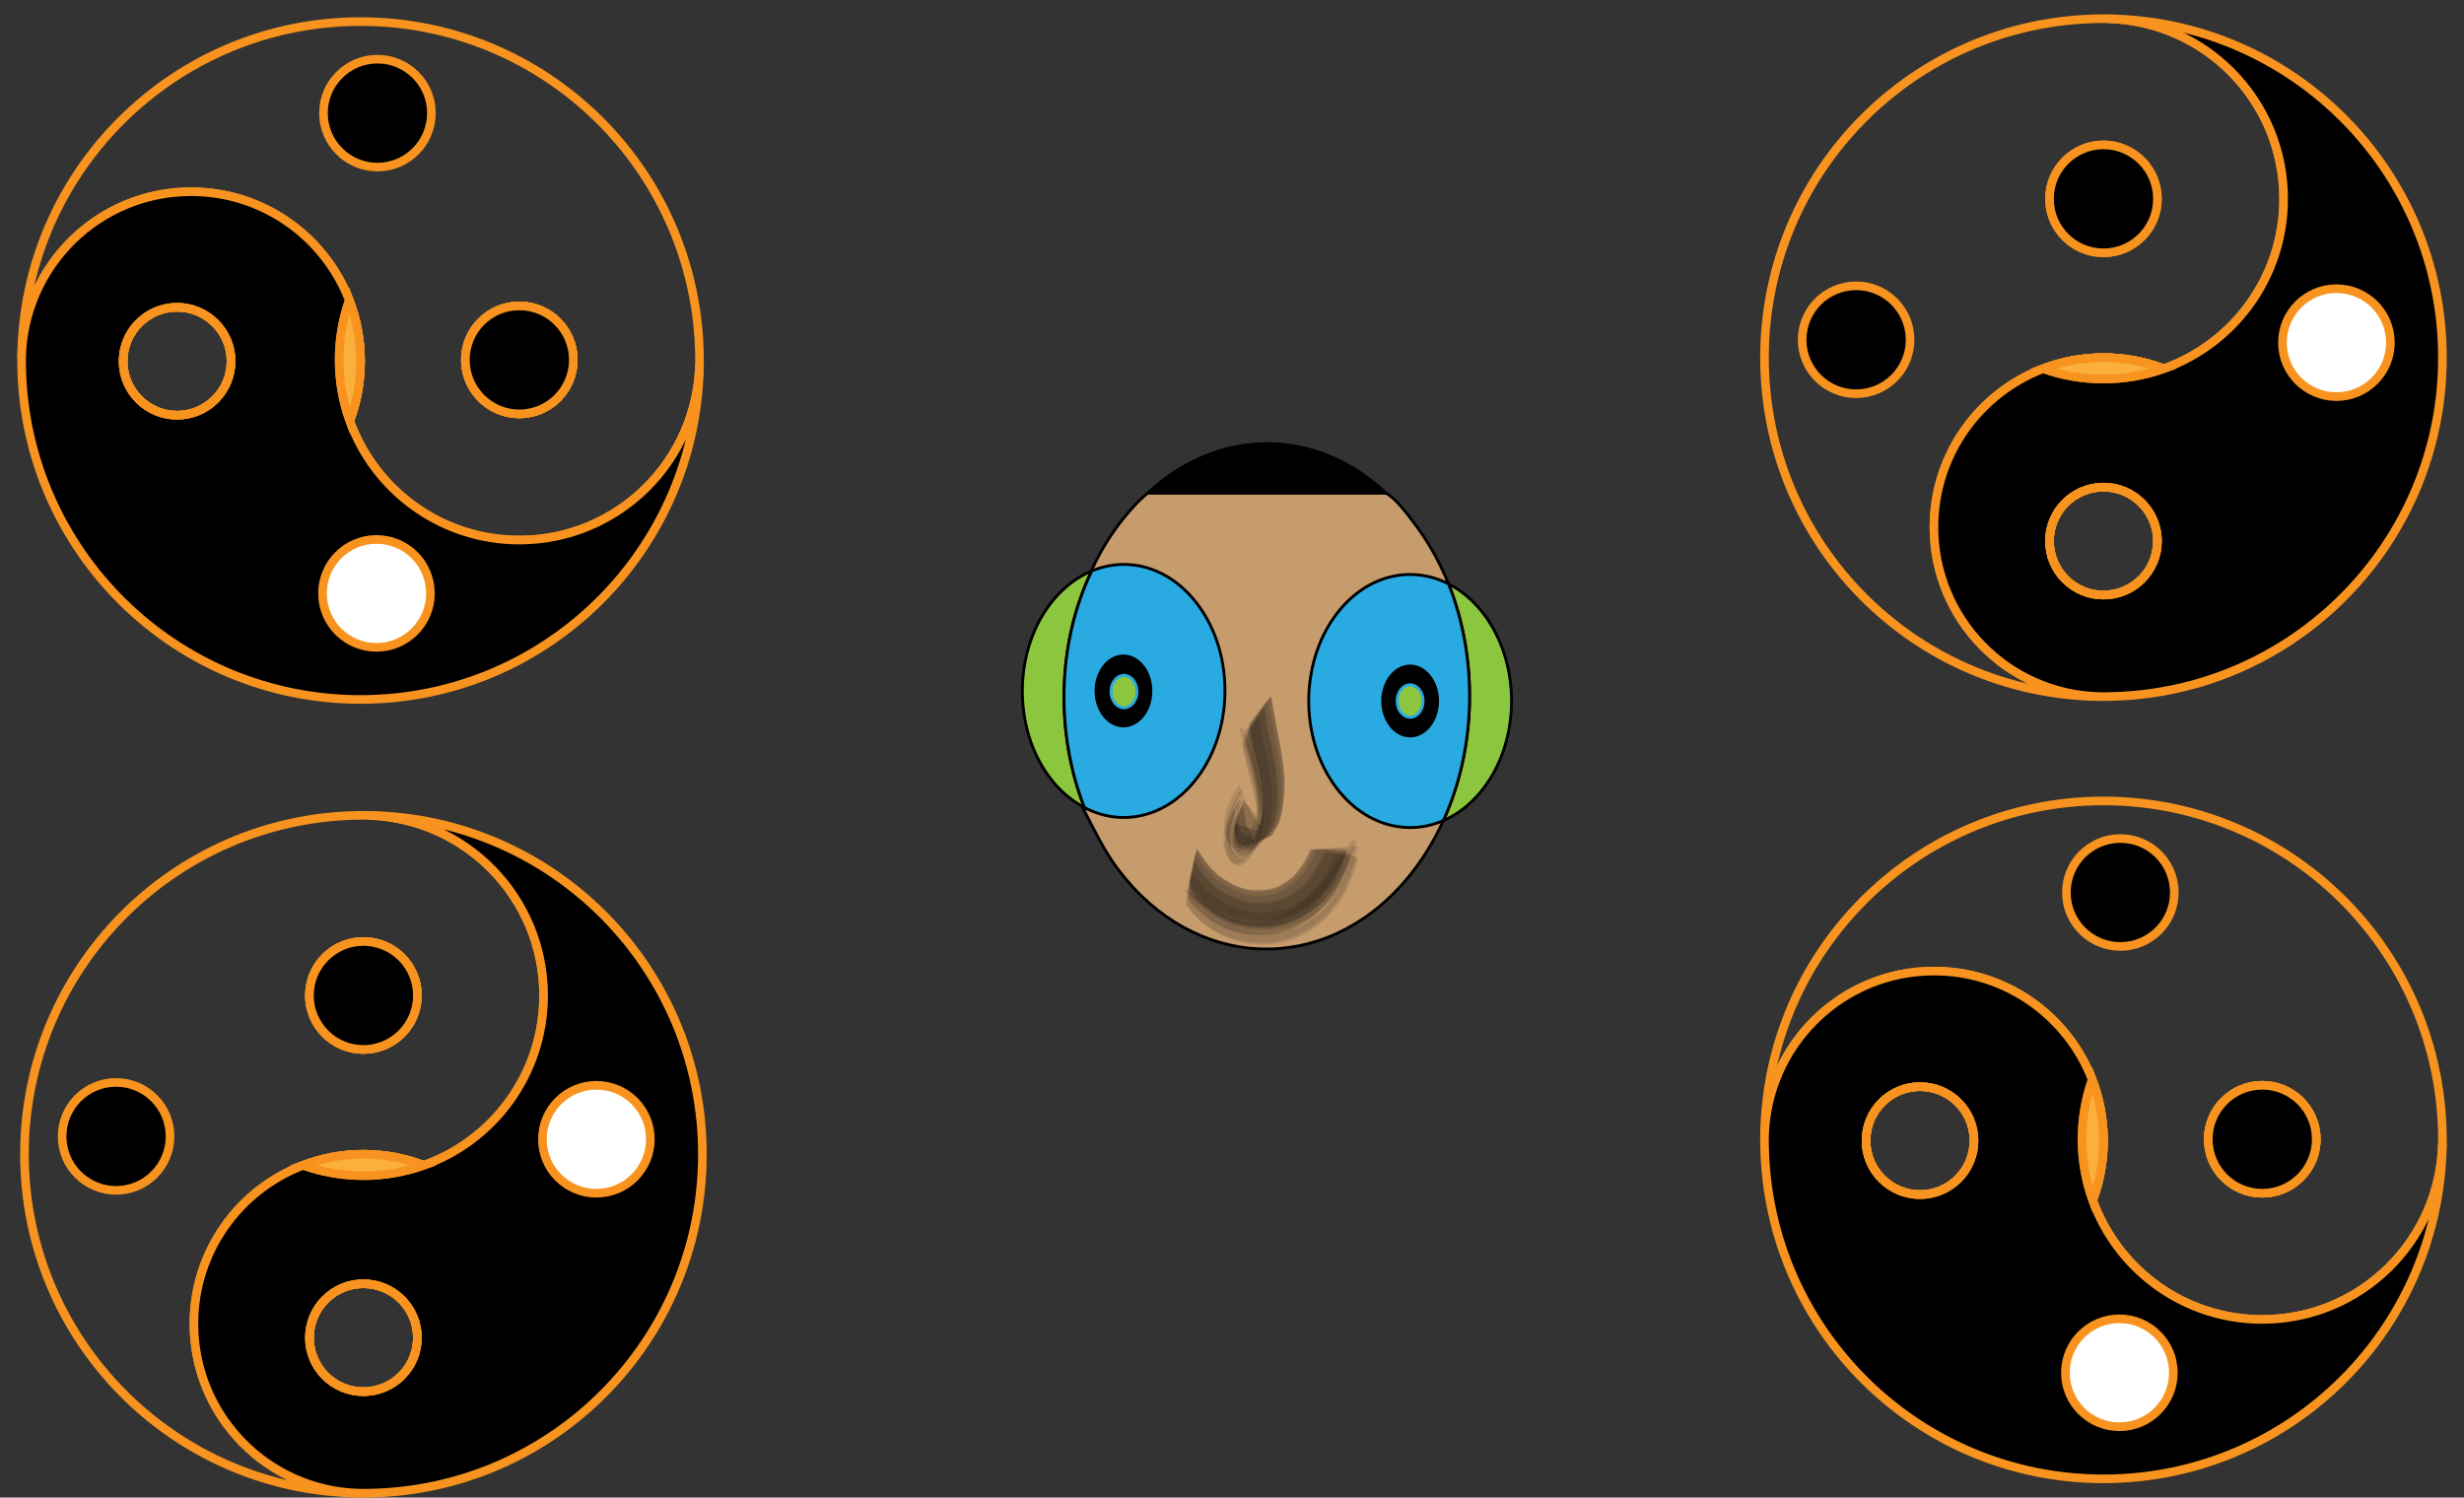 <?xml version="1.0" encoding="utf-8"?>
<!-- Generator: Adobe Illustrator 16.0.0, SVG Export Plug-In . SVG Version: 6.00 Build 0)  -->
<!DOCTYPE svg PUBLIC "-//W3C//DTD SVG 1.1//EN" "http://www.w3.org/Graphics/SVG/1.1/DTD/svg11.dtd">
<svg version="1.1" id="Layer_1" xmlns="http://www.w3.org/2000/svg" xmlns:xlink="http://www.w3.org/1999/xlink" x="0px" y="0px"
	 width="856.714px" height="520.72px" viewBox="0 0 856.714 520.72" enable-background="new 0 0 856.714 520.72"
	 xml:space="preserve">
<rect x="0" y="0" width="856.714" height="520.72" fill="#333333" stroke="none"/>
<path fill="none" stroke="#F7931E" stroke-width="3" stroke-miterlimit="10" d="M180.494,106.376
	c10.37-0.042,18.804,8.325,18.844,18.685c0.041,10.361-8.325,18.804-18.694,18.845c-10.361,0.041-18.794-8.335-18.835-18.696
	C161.768,114.85,170.134,106.417,180.494,106.376z"/>
<path fill="none" stroke="#F7931E" stroke-width="3" stroke-miterlimit="10" d="M117.929,125.384
	c-0.029-7.35,1.203-14.404,3.507-20.963c2.505,6.5,3.894,13.554,3.923,20.934c0.03,7.381-1.292,14.446-3.757,20.965
	C119.246,139.779,117.958,132.735,117.929,125.384z"/>
<path fill="none" stroke="#F7931E" stroke-width="3" stroke-miterlimit="10" d="M61.644,144.378
	c-10.359,0.042-18.793-8.335-18.834-18.695c-0.041-10.359,8.326-18.793,18.686-18.834c10.37-0.041,18.803,8.326,18.845,18.685
	C80.381,135.894,72.014,144.337,61.644,144.378z"/>
<path fill="none" stroke="#F7931E" stroke-width="3" stroke-miterlimit="10" d="M243.205,126.558
	c0.007-0.561,0.015-1.111,0.014-1.671c-0.003-0.56-0.015-1.109-0.027-1.67c-1.146-64.315-53.77-115.967-118.3-115.711
	C60.311,7.762,8.069,59.911,7.514,124.303C8.198,92.46,34.166,66.787,66.195,66.659c25.17-0.1,46.713,15.595,55.241,37.761
	c2.505,6.5,3.894,13.554,3.923,20.934c0.03,7.381-1.292,14.446-3.757,20.965c8.717,24.266,31.976,41.573,59.216,41.467
	C214.857,187.65,242.449,160.39,243.205,126.558z M161.809,125.209c-0.042-10.359,8.325-18.793,18.685-18.833
	c10.37-0.042,18.804,8.325,18.844,18.685c0.041,10.361-8.325,18.804-18.694,18.845C170.283,143.947,161.85,135.57,161.809,125.209z"
	/>
<path fill="none" stroke="#F7931E" stroke-width="3" stroke-miterlimit="10" d="M121.602,146.319
	c-2.356-6.54-3.644-13.584-3.673-20.936c-0.029-7.35,1.203-14.404,3.507-20.963c2.505,6.5,3.894,13.554,3.923,20.934
	C125.389,132.735,124.066,139.8,121.602,146.319z"/>
<path fill="none" stroke="#F7931E" stroke-width="3" stroke-miterlimit="10" d="M180.494,106.376
	c10.37-0.042,18.804,8.325,18.844,18.685c0.041,10.361-8.325,18.804-18.694,18.845c-10.361,0.041-18.794-8.335-18.835-18.696
	C161.768,114.85,170.134,106.417,180.494,106.376z"/>
<path stroke="#F7931E" stroke-width="3" stroke-miterlimit="10" d="M243.205,126.558c-0.756,33.833-28.348,61.093-62.387,61.229
	c-27.24,0.106-50.499-17.201-59.216-41.467c-2.356-6.54-3.644-13.584-3.673-20.936c-0.029-7.35,1.203-14.404,3.507-20.963
	c-8.527-22.167-30.071-37.861-55.241-37.761C34.166,66.787,8.198,92.46,7.514,124.303c-0.007,0.5-0.015,1.01-0.014,1.52
	c0.002,0.511,0.014,1.021,0.026,1.521c1.066,64.386,53.722,116.127,118.302,115.872C190.357,242.958,242.57,190.88,243.205,126.558z
	 M42.81,125.683c-0.041-10.359,8.326-18.793,18.686-18.834c10.37-0.041,18.803,8.326,18.845,18.685
	c0.041,10.36-8.326,18.804-18.696,18.845C51.285,144.419,42.851,136.042,42.81,125.683z"/>
<path fill="#FBB03B" stroke="#F7931E" stroke-width="3" stroke-miterlimit="10" d="M117.929,125.384
	c-0.029-7.35,1.203-14.404,3.507-20.963c2.505,6.5,3.894,13.554,3.923,20.934c0.03,7.381-1.292,14.446-3.757,20.965
	C119.246,139.779,117.958,132.735,117.929,125.384z"/>
<path fill="none" stroke="#F7931E" stroke-width="3" stroke-miterlimit="10" d="M61.644,144.378
	c-10.359,0.042-18.793-8.335-18.834-18.695c-0.041-10.359,8.326-18.793,18.686-18.834c10.37-0.041,18.803,8.326,18.845,18.685
	C80.381,135.894,72.014,144.337,61.644,144.378z"/>
<path stroke="#F7931E" stroke-width="3" stroke-miterlimit="10" d="M180.644,143.906c-10.361,0.041-18.794-8.335-18.835-18.696
	c-0.042-10.359,8.325-18.793,18.685-18.833c10.37-0.042,18.804,8.325,18.844,18.685
	C199.379,135.421,191.013,143.865,180.644,143.906z"/>
<path fill="none" stroke="#F7931E" stroke-width="3" stroke-miterlimit="10" d="M61.644,144.378
	c-10.359,0.042-18.793-8.335-18.834-18.695c-0.041-10.359,8.326-18.793,18.686-18.834c10.37-0.041,18.803,8.326,18.845,18.685
	C80.381,135.894,72.014,144.337,61.644,144.378z"/>
<path stroke="#F7931E" stroke-width="3" stroke-miterlimit="10" d="M131.302,58.101c-10.361,0.042-18.793-8.336-18.834-18.696
	c-0.042-10.359,8.325-18.793,18.686-18.834c10.369-0.041,18.803,8.326,18.844,18.685C150.039,49.616,141.672,58.06,131.302,58.101z"
	/>
<path fill="#FFFFFF" stroke="#F7931E" stroke-width="3" stroke-miterlimit="10" d="M130.966,225.103
	c-10.361,0.042-18.794-8.335-18.835-18.695c-0.041-10.36,8.326-18.793,18.687-18.834c10.369-0.041,18.803,8.326,18.844,18.686
	C149.702,216.619,141.335,225.062,130.966,225.103z"/>
<path fill="none" stroke="#F7931E" stroke-width="3" stroke-miterlimit="10" d="M107.594,346.15c0-10.37,8.4-18.771,18.76-18.771
	c10.36,0,18.771,8.4,18.771,18.771c0,10.359-8.41,18.76-18.771,18.76C115.995,364.91,107.594,356.51,107.594,346.15z"/>
<path fill="none" stroke="#F7931E" stroke-width="3" stroke-miterlimit="10" d="M126.354,408.79c-7.35,0-14.399-1.26-20.949-3.59
	c6.51-2.479,13.569-3.841,20.949-3.841c7.381,0,14.44,1.351,20.95,3.841C140.754,407.53,133.705,408.79,126.354,408.79z"/>
<path fill="none" stroke="#F7931E" stroke-width="3" stroke-miterlimit="10" d="M145.125,465.15c0,10.359-8.41,18.76-18.771,18.76
	c-10.359,0-18.76-8.4-18.76-18.76c0-10.37,8.4-18.771,18.76-18.771C136.714,446.38,145.125,454.78,145.125,465.15z"/>
<path fill="none" stroke="#F7931E" stroke-width="3" stroke-miterlimit="10" d="M128.025,283.52c-0.561-0.01-1.11-0.02-1.671-0.02
	c-0.56,0-1.109,0.01-1.67,0.02C60.365,284.41,8.504,336.83,8.504,401.359c0,64.581,51.94,117.03,116.33,117.841
	c-31.84-0.811-57.41-26.88-57.41-58.91c0-25.17,15.78-46.65,37.98-55.09c6.51-2.479,13.569-3.841,20.949-3.841
	c7.381,0,14.44,1.351,20.95,3.841c24.3-8.62,41.7-31.81,41.7-59.05C189.004,312.109,161.854,284.41,128.025,283.52z M126.354,364.91
	c-10.359,0-18.76-8.4-18.76-18.76c0-10.37,8.4-18.771,18.76-18.771c10.36,0,18.771,8.4,18.771,18.771
	C145.125,356.51,136.714,364.91,126.354,364.91z"/>
<path fill="none" stroke="#F7931E" stroke-width="3" stroke-miterlimit="10" d="M147.304,405.2c-6.55,2.33-13.6,3.59-20.95,3.59
	c-7.35,0-14.399-1.26-20.949-3.59c6.51-2.479,13.569-3.841,20.949-3.841C133.735,401.359,140.794,402.71,147.304,405.2z"/>
<path fill="none" stroke="#F7931E" stroke-width="3" stroke-miterlimit="10" d="M107.594,346.15c0-10.37,8.4-18.771,18.76-18.771
	c10.36,0,18.771,8.4,18.771,18.771c0,10.359-8.41,18.76-18.771,18.76C115.995,364.91,107.594,356.51,107.594,346.15z"/>
<path stroke="#F7931E" stroke-width="3" stroke-miterlimit="10" d="M128.025,283.52c33.829,0.891,60.979,28.59,60.979,62.631
	c0,27.24-17.4,50.43-41.7,59.05c-6.55,2.33-13.6,3.59-20.95,3.59c-7.35,0-14.399-1.26-20.949-3.59
	c-22.2,8.439-37.98,29.92-37.98,55.09c0,32.03,25.57,58.1,57.41,58.91c0.5,0.01,1.01,0.02,1.52,0.02c0.511,0,1.021-0.01,1.521-0.02
	c64.39-0.811,116.34-53.26,116.34-117.841C244.214,336.83,192.344,284.41,128.025,283.52z M126.354,483.91
	c-10.359,0-18.76-8.4-18.76-18.76c0-10.37,8.4-18.771,18.76-18.771c10.36,0,18.771,8.4,18.771,18.771
	C145.125,475.51,136.714,483.91,126.354,483.91z"/>
<path fill="#FBB03B" stroke="#F7931E" stroke-width="3" stroke-miterlimit="10" d="M126.354,408.79c-7.35,0-14.399-1.26-20.949-3.59
	c6.51-2.479,13.569-3.841,20.949-3.841c7.381,0,14.44,1.351,20.95,3.841C140.754,407.53,133.705,408.79,126.354,408.79z"/>
<path fill="none" stroke="#F7931E" stroke-width="3" stroke-miterlimit="10" d="M145.125,465.15c0,10.359-8.41,18.76-18.771,18.76
	c-10.359,0-18.76-8.4-18.76-18.76c0-10.37,8.4-18.771,18.76-18.771C136.714,446.38,145.125,454.78,145.125,465.15z"/>
<path stroke="#F7931E" stroke-width="3" stroke-miterlimit="10" d="M145.125,346.15c0,10.359-8.41,18.76-18.771,18.76
	c-10.359,0-18.76-8.4-18.76-18.76c0-10.37,8.4-18.771,18.76-18.771C136.714,327.38,145.125,335.78,145.125,346.15z"/>
<path fill="none" stroke="#F7931E" stroke-width="3" stroke-miterlimit="10" d="M145.125,465.15c0,10.359-8.41,18.76-18.771,18.76
	c-10.359,0-18.76-8.4-18.76-18.76c0-10.37,8.4-18.771,18.76-18.771C136.714,446.38,145.125,454.78,145.125,465.15z"/>
<path stroke="#F7931E" stroke-width="3" stroke-miterlimit="10" d="M59.125,395.149c0,10.361-8.41,18.761-18.771,18.761
	c-10.359,0-18.76-8.399-18.76-18.761c0-10.369,8.4-18.77,18.76-18.77C50.714,376.38,59.125,384.78,59.125,395.149z"/>
<path fill="#FFFFFF" stroke="#F7931E" stroke-width="3" stroke-miterlimit="10" d="M226.125,396.149
	c0,10.361-8.41,18.761-18.771,18.761c-10.359,0-18.76-8.399-18.76-18.761c0-10.369,8.4-18.77,18.76-18.77
	C217.714,377.38,226.125,385.78,226.125,396.149z"/>
<path fill="none" stroke="#F7931E" stroke-width="3" stroke-miterlimit="10" d="M786.495,377.376
	c10.369-0.042,18.803,8.325,18.844,18.685c0.041,10.361-8.325,18.805-18.694,18.846c-10.361,0.041-18.794-8.336-18.835-18.697
	C767.768,385.85,776.133,377.416,786.495,377.376z"/>
<path fill="none" stroke="#F7931E" stroke-width="3" stroke-miterlimit="10" d="M723.929,396.384
	c-0.029-7.35,1.202-14.403,3.507-20.964c2.506,6.501,3.895,13.555,3.923,20.935c0.03,7.381-1.292,14.446-3.757,20.965
	C725.247,410.779,723.958,403.734,723.929,396.384z"/>
<path fill="none" stroke="#F7931E" stroke-width="3" stroke-miterlimit="10" d="M667.644,415.378
	c-10.359,0.042-18.794-8.335-18.835-18.695c-0.041-10.359,8.326-18.794,18.686-18.835c10.37-0.041,18.804,8.326,18.846,18.686
	C686.381,406.894,678.014,415.337,667.644,415.378z"/>
<path fill="none" stroke="#F7931E" stroke-width="3" stroke-miterlimit="10" d="M849.206,397.558
	c0.007-0.562,0.015-1.11,0.014-1.671c-0.004-0.56-0.016-1.109-0.027-1.67c-1.146-64.315-53.771-115.967-118.301-115.711
	c-64.58,0.256-116.822,52.404-117.377,116.797c0.684-31.842,26.651-57.516,58.682-57.644c25.17-0.101,46.713,15.595,55.24,37.761
	c2.506,6.501,3.895,13.555,3.923,20.935c0.03,7.381-1.292,14.446-3.757,20.965c8.717,24.266,31.976,41.573,59.216,41.467
	C820.858,458.65,848.449,431.391,849.206,397.558z M767.809,396.209c-0.041-10.359,8.324-18.793,18.686-18.833
	c10.369-0.042,18.803,8.325,18.844,18.685c0.041,10.361-8.325,18.805-18.694,18.846C776.283,414.947,767.85,406.57,767.809,396.209z
	"/>
<path fill="none" stroke="#F7931E" stroke-width="3" stroke-miterlimit="10" d="M727.602,417.319
	c-2.355-6.54-3.644-13.585-3.673-20.936c-0.029-7.35,1.202-14.403,3.507-20.964c2.506,6.501,3.895,13.555,3.923,20.935
	C731.389,403.735,730.067,410.801,727.602,417.319z"/>
<path fill="none" stroke="#F7931E" stroke-width="3" stroke-miterlimit="10" d="M786.495,377.376
	c10.369-0.042,18.803,8.325,18.844,18.685c0.041,10.361-8.325,18.805-18.694,18.846c-10.361,0.041-18.794-8.336-18.835-18.697
	C767.768,385.85,776.133,377.416,786.495,377.376z"/>
<path stroke="#F7931E" stroke-width="3" stroke-miterlimit="10" d="M849.206,397.558c-0.757,33.833-28.348,61.093-62.388,61.229
	c-27.24,0.106-50.499-17.201-59.216-41.467c-2.355-6.54-3.644-13.585-3.673-20.936c-0.029-7.35,1.202-14.403,3.507-20.964
	c-8.527-22.166-30.07-37.861-55.24-37.761c-32.03,0.128-57.998,25.802-58.682,57.644c-0.008,0.5-0.016,1.01-0.014,1.52
	c0.002,0.511,0.014,1.021,0.025,1.521c1.066,64.386,53.722,116.128,118.302,115.872C796.357,513.958,848.571,461.88,849.206,397.558
	z M648.809,396.683c-0.041-10.359,8.326-18.794,18.686-18.835c10.37-0.041,18.804,8.326,18.846,18.686
	c0.041,10.36-8.326,18.804-18.696,18.845C657.285,415.42,648.85,407.043,648.809,396.683z"/>
<path fill="#FBB03B" stroke="#F7931E" stroke-width="3" stroke-miterlimit="10" d="M723.929,396.384
	c-0.029-7.35,1.202-14.403,3.507-20.964c2.506,6.501,3.895,13.555,3.923,20.935c0.03,7.381-1.292,14.446-3.757,20.965
	C725.247,410.779,723.958,403.734,723.929,396.384z"/>
<path fill="none" stroke="#F7931E" stroke-width="3" stroke-miterlimit="10" d="M667.644,415.378
	c-10.359,0.042-18.794-8.335-18.835-18.695c-0.041-10.359,8.326-18.794,18.686-18.835c10.37-0.041,18.804,8.326,18.846,18.686
	C686.381,406.894,678.014,415.337,667.644,415.378z"/>
<path stroke="#F7931E" stroke-width="3" stroke-miterlimit="10" d="M786.644,414.906c-10.361,0.041-18.794-8.336-18.835-18.697
	c-0.041-10.359,8.324-18.793,18.686-18.833c10.369-0.042,18.803,8.325,18.844,18.685
	C805.379,406.422,797.013,414.865,786.644,414.906z"/>
<path fill="none" stroke="#F7931E" stroke-width="3" stroke-miterlimit="10" d="M667.644,415.378
	c-10.359,0.042-18.794-8.335-18.835-18.695c-0.041-10.359,8.326-18.794,18.686-18.835c10.37-0.041,18.804,8.326,18.846,18.686
	C686.381,406.894,678.014,415.337,667.644,415.378z"/>
<path stroke="#F7931E" stroke-width="3" stroke-miterlimit="10" d="M737.302,329.102c-10.36,0.041-18.794-8.337-18.835-18.697
	c-0.041-10.358,8.325-18.793,18.687-18.834c10.368-0.041,18.803,8.326,18.844,18.686
	C756.039,320.616,747.672,329.06,737.302,329.102z"/>
<path fill="#FFFFFF" stroke="#F7931E" stroke-width="3" stroke-miterlimit="10" d="M736.965,496.104
	c-10.36,0.041-18.793-8.336-18.835-18.695c-0.04-10.36,8.325-18.793,18.687-18.835c10.369-0.041,18.803,8.326,18.844,18.686
	C755.702,487.619,747.334,496.062,736.965,496.104z"/>
<path fill="none" stroke="#F7931E" stroke-width="3" stroke-miterlimit="10" d="M731.354,131.79c-7.35,0-14.399-1.26-20.949-3.59
	c6.51-2.479,13.569-3.841,20.949-3.841c7.381,0,14.44,1.351,20.95,3.841C745.754,130.53,738.705,131.79,731.354,131.79z"/>
<path fill="none" stroke="#F7931E" stroke-width="3" stroke-miterlimit="10" d="M750.125,188.15c0,10.359-8.41,18.76-18.771,18.76
	c-10.359,0-18.76-8.4-18.76-18.76c0-10.37,8.4-18.771,18.76-18.771C741.714,169.38,750.125,177.78,750.125,188.15z"/>
<path fill="none" stroke="#F7931E" stroke-width="3" stroke-miterlimit="10" d="M733.025,6.52c-0.561-0.01-1.11-0.02-1.671-0.02
	c-0.56,0-1.109,0.01-1.67,0.02c-64.319,0.891-116.18,53.311-116.18,117.84c0,64.581,51.94,117.03,116.33,117.841
	c-31.84-0.811-57.41-26.88-57.41-58.91c0-25.17,15.78-46.65,37.98-55.09c6.51-2.479,13.569-3.841,20.949-3.841
	c7.381,0,14.44,1.351,20.95,3.841c24.3-8.62,41.7-31.81,41.7-59.05C794.004,35.109,766.854,7.41,733.025,6.52z M731.354,87.91
	c-10.359,0-18.76-8.4-18.76-18.76c0-10.37,8.4-18.771,18.76-18.771c10.36,0,18.771,8.4,18.771,18.771
	C750.125,79.51,741.714,87.91,731.354,87.91z"/>
<path fill="none" stroke="#F7931E" stroke-width="3" stroke-miterlimit="10" d="M752.304,128.2c-6.55,2.33-13.6,3.59-20.95,3.59
	c-7.35,0-14.399-1.26-20.949-3.59c6.51-2.479,13.569-3.841,20.949-3.841C738.735,124.359,745.794,125.71,752.304,128.2z"/>
<path stroke="#F7931E" stroke-width="3" stroke-miterlimit="10" d="M733.025,6.52c33.829,0.891,60.979,28.59,60.979,62.631
	c0,27.24-17.4,50.43-41.7,59.05c-6.55,2.33-13.6,3.59-20.95,3.59c-7.35,0-14.399-1.26-20.949-3.59
	c-22.2,8.439-37.98,29.92-37.98,55.09c0,32.03,25.57,58.1,57.41,58.91c0.5,0.01,1.01,0.02,1.52,0.02c0.511,0,1.021-0.01,1.521-0.02
	c64.39-0.811,116.34-53.26,116.34-117.841C849.214,59.83,797.344,7.41,733.025,6.52z M731.354,206.91
	c-10.359,0-18.76-8.4-18.76-18.76c0-10.37,8.4-18.771,18.76-18.771c10.36,0,18.771,8.4,18.771,18.771
	C750.125,198.51,741.714,206.91,731.354,206.91z"/>
<path fill="#FBB03B" stroke="#F7931E" stroke-width="3" stroke-miterlimit="10" d="M731.354,131.79c-7.35,0-14.399-1.26-20.949-3.59
	c6.51-2.479,13.569-3.841,20.949-3.841c7.381,0,14.44,1.351,20.95,3.841C745.754,130.53,738.705,131.79,731.354,131.79z"/>
<path fill="none" stroke="#F7931E" stroke-width="3" stroke-miterlimit="10" d="M750.125,188.15c0,10.359-8.41,18.76-18.771,18.76
	c-10.359,0-18.76-8.4-18.76-18.76c0-10.37,8.4-18.771,18.76-18.771C741.714,169.38,750.125,177.78,750.125,188.15z"/>
<path stroke="#F7931E" stroke-width="3" stroke-miterlimit="10" d="M750.125,69.15c0,10.359-8.41,18.76-18.771,18.76
	c-10.359,0-18.76-8.4-18.76-18.76c0-10.37,8.4-18.771,18.76-18.771C741.714,50.38,750.125,58.78,750.125,69.15z"/>
<path fill="none" stroke="#F7931E" stroke-width="3" stroke-miterlimit="10" d="M750.125,188.15c0,10.359-8.41,18.76-18.771,18.76
	c-10.359,0-18.76-8.4-18.76-18.76c0-10.37,8.4-18.771,18.76-18.771C741.714,169.38,750.125,177.78,750.125,188.15z"/>
<path stroke="#F7931E" stroke-width="3" stroke-miterlimit="10" d="M664.125,118.149c0,10.361-8.41,18.761-18.771,18.761
	c-10.359,0-18.76-8.399-18.76-18.761c0-10.369,8.4-18.77,18.76-18.77C655.714,99.38,664.125,107.78,664.125,118.149z"/>
<path fill="#FFFFFF" stroke="#F7931E" stroke-width="3" stroke-miterlimit="10" d="M831.125,119.149
	c0,10.361-8.41,18.761-18.771,18.761c-10.359,0-18.76-8.399-18.76-18.761c0-10.369,8.4-18.77,18.76-18.77
	C822.714,100.38,831.125,108.78,831.125,119.149z"/>
<path stroke="#000000" stroke-miterlimit="10" d="M481.977,171.5h-83.02C423.741,148.5,457.438,148.5,481.977,171.5z"/>
<path fill="#C69C6D" stroke="#000000" stroke-miterlimit="10" d="M501.849,285.329c-3.384,7.461-7.703,14.427-12.959,20.619
	c-28.296,33.386-73.279,31.825-100.02-3.488c-4.962-6.552-8.366-13.81-12.366-21.494v-0.012c0-0.056,0.327-0.112,0.316-0.168
	c-10.095-26.003-9.316-56.875,2.684-82.094v-0.011c0-0.022-0.129-0.045-0.119-0.067c3.373-7.427,7.526-14.061,12.77-20.231
	c2.21-2.614,4.402-4.883,6.804-6.883h83.018c3.429,2,6.688,6.377,9.711,10.371c4.939,6.518,8.92,13.582,11.954,21.222
	c0.023,0.045,0.045,0.049,0.057,0.094C513.997,229.224,513.308,260.056,501.849,285.329z"/>
<path fill="#8CC63F" stroke="#000000" stroke-miterlimit="10" d="M514.514,275.727c-3.756,4.432-8.076,7.629-12.665,9.603
	c11.459-25.273,12.147-56.134,1.85-82.172c-0.012-0.045-0.033-0.079-0.057-0.124c4.511,2.289,8.706,5.8,12.271,10.5
	C529.289,231.191,528.658,259.035,514.514,275.727z"/>
<path fill="#29ABE2" stroke="#000000" stroke-miterlimit="10" d="M501.849,285.329c-12.688,5.486-27.35,1.627-37.173-11.352
	c-13.375-17.658-12.744-45.501,1.399-62.193c10.375-12.25,25.149-15.089,37.566-8.75c0.023,0.045,0.045,0.079,0.057,0.124
	C513.997,229.195,513.308,260.056,501.849,285.329z"/>
<path fill="#8CC63F" stroke="#000000" stroke-miterlimit="10" d="M379.386,198.614c-0.011,0.022,0.119,0.045,0.119,0.067v0.011
	c-12,25.218-12.558,56.09-2.464,82.094c-4.365-2.289-8.5-5.722-11.963-10.298c-13.376-17.658-12.707-45.5,1.437-62.193
	C370.315,203.819,374.74,200.588,379.386,198.614z"/>
<path fill="#29ABE2" stroke="#000000" stroke-miterlimit="10" d="M414.839,272.227c-10.477,12.373-25.303,15.145-37.798,8.56
	c-10.094-26.003-9.536-56.875,2.464-82.094v-0.011c0-0.022-0.129-0.045-0.119-0.067c12.654-5.385,27.138-1.503,36.927,11.42
	C429.689,227.691,428.992,255.535,414.839,272.227z"/>
<path stroke="#29ABE2" stroke-miterlimit="10" d="M397.865,249.822c-4.231,4.992-10.904,4.758-14.904-0.522
	c-4-5.28-3.813-13.608,0.418-18.6c4.231-4.993,10.903-4.759,14.904,0.521C402.283,236.502,402.096,244.83,397.865,249.822z"/>
<path stroke="#29ABE2" stroke-miterlimit="10" d="M497.536,253.316c-4.23,4.991-10.904,4.758-14.904-0.522
	s-3.813-13.608,0.418-18.601c4.232-4.991,10.905-4.758,14.905,0.521C501.954,239.997,501.766,248.324,497.536,253.316z"/>
<ellipse fill="#8CC63F" stroke="#29ABE2" stroke-miterlimit="10" cx="490.292" cy="243.754" rx="4.526" ry="5.649"/>
<ellipse fill="#8CC63F" stroke="#29ABE2" stroke-miterlimit="10" cx="390.794" cy="240.466" rx="4.527" ry="5.648"/>
<line fill="none" stroke="#29ABE2" stroke-miterlimit="10" x1="482.394" y1="171.264" x2="482.394" y2="171.264"/>
<line fill="none" stroke="#29ABE2" stroke-miterlimit="10" x1="398.937" y1="171.264" x2="398.937" y2="171.264"/>
<g>
	<g>
		<g>
			<path opacity="0.109" d="M434.155,251.856c0.965,4.85,2.152,9.607,3.362,14.402c1.228,4.865,1.65,9.531,1.714,14.526
				c0.015-0.119,0.029-0.236,0.042-0.355c-0.127,0.804-0.254,1.608-0.382,2.412c0.02-0.117,0.039-0.235,0.057-0.354
				c-0.176,0.896-0.35,1.791-0.526,2.688c0.023-0.117,0.047-0.234,0.071-0.352c-0.653,2.492-1.361,4.594-2.595,6.857
				c2.156-1.872,4.312-3.744,6.468-5.616c-3.244,2.61-6.489,5.221-9.733,7.83c3.455-1.894,6.909-3.789,10.364-5.684
				c-4.496,0.749-8.991,1.499-13.487,2.248c3.593,0.393,7.188,0.786,10.782,1.181c-0.188-0.162-0.375-0.322-0.562-0.484
				c0.08,0.087,0.159,0.173,0.238,0.259c-2.556-4.648-5.113-9.297-7.669-13.946c-0.09-0.089-0.182-0.178-0.271-0.266
				c-0.375,0.86-0.75,1.722-1.125,2.582c-0.718,1.648-1.337,3.335-1.856,5.057c-0.271,1.933-0.219,3.854,0.157,5.766
				c0.256,1.362,0.933,2.447,2.029,3.253c0.407,0.136,0.817,0.108,1.23-0.084c1.452-0.403,2.893-0.841,4.323-1.313
				c1.437-0.454,2.861-0.941,4.272-1.465c0.449-0.087,0.797-0.305,1.049-0.651c0.656-1.114,1.673-2.549,2.144-3.817
				c1.276-3.444,1.68-6.782,1.982-10.43c0.413-4.998-0.325-9.995-1.125-14.908c-1-6.152-2.437-12.206-3.369-18.373
				c-0.426,0.111-0.767,0.363-1.023,0.756c-1.046,1.149-2.066,2.324-3.058,3.521c-1.007,1.185-1.987,2.393-2.937,3.624
				C434.379,251.037,434.189,251.418,434.155,251.856z"/>
			<path opacity="0.109" d="M434.383,253.792c0.97,4.879,2.159,9.664,3.384,14.485c0.339,1.604,0.678,3.207,1.018,4.811
				c0.623,3.206,0.856,6.439,0.702,9.701c0.003-0.12,0.004-0.239,0.007-0.358c-0.644,3.943-1.441,7.568-3.398,11.084
				c0.606-0.723,1.214-1.444,1.82-2.167c-0.9,0.996-1.799,1.993-2.699,2.989c2.287-2.046,4.575-4.093,6.861-6.139
				c-2.836,2.267-5.673,4.53-8.511,6.796c2.507-1.759,5.015-3.52,7.521-5.278c-2.897,1.642-5.794,3.284-8.691,4.926
				c2.756-1.225,5.51-2.45,8.266-3.675c-2.599,0.702-5.198,1.402-7.798,2.103c2.247-0.48,4.491-0.962,6.736-1.443
				c-0.277-0.174-0.554-0.345-0.83-0.518c0.324-4.459-1.621-8.404-5.837-11.837c-0.082-0.066-0.164-0.133-0.245-0.198
				c-0.764,1.576-1.467,3.181-2.108,4.812c-0.282,0.823-0.563,1.646-0.846,2.468c-1.031,3.821,0.559,6.827,4.77,9.021
				c0.3,0.362,8.111-6.354,8.572-7.433c1.439-3.379,2.17-6.908,2.332-10.585c0.22-5.056-0.224-9.858-1.032-14.863
				c-1.008-6.233-2.53-12.352-3.481-18.601c-0.413,0.162-0.723,0.454-0.932,0.874c-0.911,1.269-1.791,2.559-2.64,3.87
				c-0.868,1.3-1.702,2.618-2.508,3.956C434.513,252.949,434.369,253.35,434.383,253.792z"/>
			<path opacity="0.109" d="M430.996,253.83c0.889,3.051,1.934,6.047,3.135,8.989c0.417,1.622,0.833,3.244,1.25,4.866
				c0.839,3.16,1.379,6.37,1.623,9.629c0.217,3.024-0.108,5.961-0.98,8.813c-0.797,3.141-2.103,5.508-4.631,7.689
				c0.381-0.224,0.76-0.446,1.139-0.669c-0.911,0.341-1.822,0.681-2.732,1.021c0.505-0.089,1.011-0.176,1.517-0.265
				c-0.767-4.415-1.534-8.83-2.3-13.245c0.602-1.639,1.351-3.209,2.247-4.709c0.31-0.58,0.067-1.562-0.031-2.169
				c-0.004-0.026-0.266-1.222-0.604-0.684c-1.75,2.797-3.164,5.477-4.38,8.544c-0.313,1.217-0.527,2.454-0.645,3.712
				c-0.28,2.175-0.017,4.275,0.786,6.304c0.264,0.989,1.982,3.186,3.261,3.241c0.922,0.04,2.01-0.46,2.793-0.872
				c3.717-1.964,4.779-7.034,5.636-10.729c0.909-3.916,0.244-7.878-0.232-11.812c-0.634-3.269-1.381-6.512-2.239-9.73
				c-1.329-2.764-2.533-5.581-3.616-8.452C431.738,252.675,430.856,253.393,430.996,253.83z"/>
			<path opacity="0.109" d="M431.709,258.781c1.403,6.443,3.24,12.766,4.653,19.209c1.532,6.983,0.542,14.156-3.354,20.127
				c0.506-0.641,1.013-1.283,1.52-1.925c-1.016,0.779-2.03,1.56-3.046,2.339c0.152,0.013,0.303,0.023,0.456,0.036
				c-0.537-0.364-1.073-0.729-1.61-1.091c-1.242-1.098-2.111-2.441-2.609-4.033c-0.197-0.984-0.395-1.97-0.591-2.954
				c0.223-4.475,1.647-8.411,4.27-11.811c0.266-0.408-0.512-0.579-0.742-0.217c-1.218,1.787-2.317,3.645-3.3,5.571
				c-0.717,0.943-1.179,1.972-1.387,3.082c-0.184,1.188-0.352,2.378-0.504,3.571c-0.223,2.184,0.048,4.303,0.812,6.354
				c0.212,0.829,2.119,3.871,3.459,3.513c1.992-0.533,2.745-0.933,4.183-2.507c2.947-3.223,4.118-7.281,4.944-11.469
				c0.562-2.843,0.36-4.067,0.28-7.437c-0.284-3.275-0.851-6.5-1.701-9.676c-1.034-4.673-2.38-9.25-3.359-13.939
				c-0.15-0.72-0.97,0.579-0.984,0.599C432.746,256.654,431.554,258.067,431.709,258.781z"/>
			<path opacity="0.109" d="M433.702,254.571c0.988,4.879,2.197,9.665,3.426,14.487c0.34,1.604,0.68,3.208,1.02,4.811
				c0.622,3.204,0.851,6.435,0.689,9.694c0.018-0.141,0.034-0.283,0.051-0.425c-0.652,3.93-1.45,7.546-3.415,11.044
				c0.767-0.896,1.532-1.793,2.298-2.689c-1.006,1.111-2.013,2.223-3.019,3.334c2.832-2.591,5.664-5.184,8.496-7.775
				c-3.383,2.804-6.766,5.606-10.148,8.409c3.068-2.266,6.139-4.529,9.208-6.796c-3.411,2.116-6.821,4.233-10.231,6.35
				c3.495-1.63,6.99-3.257,10.483-4.885c-3.934-1.032-7.869-2.063-11.804-3.095c-0.428-0.201-0.854-0.235-1.28-0.106
				c2.37-5.515,2.689-6.324,0.958-2.43c-0.319,0.81-0.638,1.62-0.958,2.43c-0.966,3.722,0.484,6.771,4.352,9.15
				c0.148,0.202,10.165-8.25,10.748-9.837c1.561-4.257,1.882-8.615,1.995-13.128c0.104-4.172-0.559-8.248-1.235-12.345
				c-1.023-6.2-2.433-12.302-3.337-18.525c-0.483,0.246-0.855,0.621-1.117,1.125c-1.145,1.588-2.26,3.197-3.344,4.828
				c-1.102,1.618-2.173,3.257-3.214,4.917C433.957,253.545,433.749,254.031,433.702,254.571z"/>
			<path opacity="0.109" d="M434.291,252.553c0.972,4.857,2.163,9.623,3.375,14.424c1.229,4.865,1.653,9.526,1.715,14.522
				c0.015-0.128,0.029-0.254,0.042-0.381c-0.628,3.977-1.421,7.649-3.359,11.208c2.736-2.577,5.471-5.154,8.208-7.731
				c-3.814,3.307-7.628,6.613-11.442,9.92c3.528-2.192,7.055-4.386,10.583-6.579c-4.25,1.68-8.5,3.359-12.75,5.04
				c3.538-0.613,7.077-1.225,10.615-1.837c-2.062-0.508-4.126-1.016-6.188-1.523c1.854,0.597,3.706,1.194,5.559,1.792
				c-2.642-4.348-5.284-8.694-7.927-13.042c-0.093-0.083-0.186-0.168-0.278-0.252c-0.366,0.839-0.729,1.679-1.094,2.518
				c-0.705,1.612-1.316,3.258-1.835,4.938c-0.266,1.874-0.229,3.741,0.105,5.6c0.229,1.328,0.858,2.41,1.884,3.247
				c0.577,0.636,5.406-1.68,5.69-1.789c1.469-0.556,2.922-1.144,4.363-1.767c0.457-0.114,0.808-0.356,1.056-0.727
				c0.627-1.179,1.578-2.65,2.044-3.957c1.245-3.474,1.621-6.839,1.902-10.504c0.385-5.009-0.36-10.021-1.167-14.944
				c-1.012-6.166-2.417-12.237-3.331-18.422c-0.447,0.162-0.798,0.459-1.052,0.893c-1.074,1.312-2.118,2.645-3.134,4.002
				c-1.032,1.344-2.036,2.709-3.009,4.097C434.519,251.66,434.326,252.078,434.291,252.553z"/>
			<path opacity="0.109" d="M432.57,256.51c1.65,7.978,4.05,15.697,5.112,23.807c0.7,5.344-0.901,11.187-3.628,15.748
				c0.882-1.046,1.763-2.093,2.645-3.139c-1.257,1.346-2.515,2.69-3.771,4.036c1.652-1.518,3.304-3.035,4.956-4.553
				c-2.211,1.696-4.423,3.393-6.637,5.088c2.025-1.361,4.05-2.724,6.075-4.086c-2.051-1.37-4.101-2.74-6.152-4.11
				c-0.61-2.301-0.705-4.644-0.281-7.028c0.072-0.771,0.028-1.562-0.047-2.331c0.017,0.159-0.273-1.559-0.573-0.87
				c-1.206,2.761-2.217,5.499-3.149,8.363c-0.398,1.962-0.454,3.932-0.166,5.909c0.242,1.626,0.969,2.981,2.182,4.065
				c1.115,1.36,3.02,0.894,4.195-0.009c1.75-1.341,3.472-2.923,4.957-4.551c1.279-1.4,1.86-3.207,2.518-4.932
				c1.173-3.079,1.308-6.66,1.531-9.91c0.184-2.692-0.499-7.557-1.037-10.198c-1.279-6.263-2.777-12.446-3.812-18.756
				c-0.34,0.075-0.595,0.28-0.764,0.616c-0.7,0.946-1.37,1.916-2.01,2.904C434.248,253.281,432.347,255.438,432.57,256.51z"/>
			<path opacity="0.109" d="M432.448,254.695c0.699,3.217,1.547,6.395,2.542,9.532c1.399,4.793,2.284,9.56,2.875,14.507
				c0.654,5.469-1.153,12.487-5.353,16.262c0.426-0.275,0.853-0.551,1.279-0.826c-0.886,0.388-1.77,0.776-2.655,1.164
				c0.37-0.091,0.741-0.184,1.112-0.275c-3.716-3.695-4.575-8.142-2.576-13.333c0.666-1.765,1.484-3.455,2.454-5.073
				c0.188-0.352,0.008-1.192-0.044-1.56c-0.007-0.057-0.274-1.039-0.57-0.563c-1.257,1.834-2.351,3.761-3.281,5.779
				c-0.542,0.957-0.927,1.964-1.158,3.017c-0.484,2.928-1.503,7.14,0.303,9.892c0.503,0.77,1.791,3.273,3.176,3.116
				c1-0.111,2.018-0.479,2.843-1.059c3.622-2.548,4.778-6.992,5.716-11.07c0.908-3.95,0.252-7.947-0.219-11.917
				c-0.641-3.264-1.391-6.504-2.252-9.716c-1.024-3.063-1.914-6.163-2.671-9.302C433.774,252.524,432.331,254.208,432.448,254.695z"
				/>
			<path opacity="0.109" d="M433.46,256.438c0.584,3.25,1.32,6.465,2.209,9.646c1.23,4.841,2.253,9.519,2.905,14.474
				c-0.005-0.122-0.01-0.245-0.014-0.367c0.325,2.318,0.226,4.604-0.3,6.853c-0.572,3.236-1.495,5.998-3.173,8.896
				c1.734-2.151,3.469-4.306,5.203-6.458c-2.05,2.392-4.101,4.782-6.151,7.174c2.365-2.365,4.732-4.729,7.098-7.095
				c-3.345,2.348-6.692,4.693-10.038,7.041c2.494-1.369,4.988-2.738,7.482-4.106c-0.677,0.169-1.354,0.339-2.03,0.508
				c0.321-0.006,0.642-0.01,0.963-0.016c-1.275-0.313-1.925-1.06-1.955-2.238c-0.687-1.44-1.52-2.8-2.501-4.078
				c0.184,0.444,0.368,0.89,0.551,1.334c-0.428-1.918-0.854-3.835-1.282-5.754c0.054,0.241-0.471-2.321-0.831-1.423
				c-0.964,2.408-1.867,4.81-2.68,7.275c-0.365,1.817-0.443,3.646-0.232,5.484c0.172,1.465,0.76,2.725,1.765,3.782
				c0.998,1.398,2.143,0.627,3.394,0.266c0.754-0.551,1.448-1.173,2.078-1.867c1.268-1.263,2.518-2.543,3.75-3.841
				c1.473-1.561,1.892-2.277,2.853-4.269c1.488-3.084,1.544-7.136,1.777-10.479c0.293-4.244-0.392-8.436-1.056-12.612
				c-0.561-3.174-1.214-6.328-1.963-9.463c-0.654-3.035-1.185-6.091-1.59-9.168c-0.412,0.191-0.715,0.508-0.909,0.948
				c-0.875,1.351-1.719,2.721-2.532,4.111c-0.829,1.379-1.627,2.775-2.395,4.191C433.564,255.566,433.432,255.984,433.46,256.438z"
				/>
			<path opacity="0.109" d="M433.845,253.541c0.981,4.868,2.183,9.643,3.405,14.454c1.236,4.865,1.654,9.521,1.711,14.517
				c0.018-0.136,0.035-0.27,0.053-0.404c-0.133,0.814-0.266,1.629-0.399,2.443c0.022-0.135,0.044-0.269,0.066-0.401
				c-0.181,0.905-0.361,1.812-0.542,2.717c0.028-0.133,0.054-0.266,0.082-0.398c-0.898,3.38-1.593,5.582-4.1,8.319
				c3.077-2.635,6.154-5.271,9.23-7.906c-3.377,2.593-6.754,5.186-10.133,7.776c3.393-2.227,6.786-4.455,10.179-6.683
				c-4.368,1.876-8.735,3.751-13.104,5.625c3.664-0.826,7.326-1.652,10.99-2.48c-1.211-0.245-2.42-0.489-3.632-0.736
				c1.011,0.309,2.021,0.616,3.03,0.925c0.043-0.124,0.084-0.249,0.126-0.374c0.204-0.601-5.585-2.684-5.594-2.687
				c0.141,0.058-5.852-2.361-5.88-1.988c0.646-1.614,1.292-3.228,1.938-4.842c-0.724,1.583-1.369,3.197-1.938,4.842
				c-0.284,1.838-0.288,3.675-0.011,5.511c0.197,1.34,0.781,2.466,1.754,3.381c0.493,0.614,5.759-2.098,5.927-2.169
				c1.526-0.653,3.038-1.342,4.534-2.062c0.474-0.141,0.837-0.408,1.092-0.8c1.022-1.927,2.415-4.12,2.858-6.239
				c0.754-3.61,1.063-7.163,1.152-10.846c0.101-4.17-0.561-8.247-1.235-12.342c-1.016-6.179-2.419-12.262-3.326-18.463
				c-0.47,0.205-0.838,0.542-1.103,1.011c-1.135,1.452-2.241,2.926-3.317,4.423c-1.094,1.484-2.157,2.99-3.189,4.517
				C434.102,252.576,433.895,253.03,433.845,253.541z"/>
			<path opacity="0.109" d="M433.932,255.475c1.319,6.465,3.089,12.809,4.469,19.262c1.5,7.022,0.696,14.113-2.868,20.315
				c1-1.246,1.999-2.491,2.998-3.737c-1.341,1.525-2.682,3.052-4.023,4.577c1.875-1.832,3.751-3.665,5.627-5.497
				c-2.422,2.024-4.846,4.05-7.268,6.076c2.303-1.681,4.605-3.361,6.907-5.041c-3.131,1.081-6.263,2.16-9.396,3.241
				c2.151-0.564,4.3-1.128,6.45-1.692c-1.092-0.504-3.888-6.791-3.921-6.878c0.136,0.461,0.271,0.922,0.407,1.383
				c-0.277-2.018-0.554-4.036-0.831-6.054c0.047,0.342-0.331-2.447-0.707-1.515c-1.005,2.486-1.895,4.938-2.683,7.502
				c-0.368,1.848-0.419,3.704-0.155,5.566c0.209,1.459,0.857,2.673,1.942,3.644c1.037,1.258,2.213,0.515,3.396,0.15
				c0.676-0.441,1.292-0.957,1.847-1.549c1.122-1.059,2.226-2.137,3.309-3.232c3.722-3.776,4.157-9.25,4.55-14.296
				c0.332-4.253-0.376-8.365-1.034-12.538c-0.569-3.179-1.233-6.339-1.993-9.479c-0.67-3.028-1.215-6.08-1.634-9.154
				c-0.374,0.136-0.646,0.397-0.821,0.785c-0.763,1.145-1.497,2.309-2.197,3.494c-0.72,1.173-1.408,2.367-2.062,3.576
				C433.98,254.719,433.878,255.082,433.932,255.475z"/>
			<path opacity="0.109" d="M432.17,259.53c2.789,12.44,9.447,27.027,1.471,38.869c0.416-0.515,0.829-1.028,1.243-1.543
				c-2.8,2.345-4.836,2.202-6.107-0.425c-0.361-0.826-0.722-1.652-1.083-2.479c-0.612-5.837,0.772-10.845,4.152-15.023
				c0.246-0.361-0.533-0.268-0.659-0.067c-1.212,1.775-2.297,3.626-3.252,5.553c-0.471,0.946-0.919,1.901-1.347,2.868
				c-0.275,1.855-0.975,5.271-0.497,7.208c0.174,1.937,0.857,3.665,2.05,5.185c0.511,0.613,1.107,1.102,1.792,1.463
				c1.632,0.258,2.853-1.046,3.921-1.935c1.028-0.854,1.879-2.531,2.534-3.55c1.458-2.267,1.963-5.043,2.558-7.617
				c0.939-4.072,0.271-8.166-0.229-12.261c-0.641-3.225-1.396-6.425-2.262-9.597c-0.947-3.073-1.756-6.181-2.428-9.326
				c-0.152-0.644-0.836,0.424-0.864,0.469C432.862,257.812,432.027,258.894,432.17,259.53z"/>
		</g>
	</g>
</g>
<g>
	<g>
		<g>
			<path opacity="0.109" d="M413.512,306.984c1.445,2.235,3.179,4.217,5.204,5.947c2.044,1.759,4.283,3.222,6.714,4.391
				c4.875,2.748,10.656,2.924,16.06,2.724c2.855-0.367,5.604-1.124,8.245-2.27c2.778-1.312,5.321-2.98,7.632-5.01
				c2.462-2.323,4.591-4.923,6.386-7.796c1.912-3.312,3.442-6.789,4.595-10.437c0.09-0.238-6.217,0.314-6.068,0.298
				c-1.591,0.167-3.175,0.37-4.755,0.61c-0.479-0.005-0.888,0.141-1.23,0.437c-0.976,2.575-2.337,4.924-4.083,7.049
				c-1.353,1.835-3.006,3.332-4.965,4.492c-3.224,2.361-7.206,2.792-11.049,2.663c-4.126-0.137-7.784-2.057-11.189-4.188
				c-3.775-2.362-6.475-6.343-8.802-10.016c-0.328,0.277-0.519,0.642-0.572,1.094c-0.417,1.448-0.797,2.904-1.142,4.37
				c-0.366,1.461-0.695,2.93-0.988,4.406C413.345,306.176,413.348,306.588,413.512,306.984z"/>
			<path opacity="0.109" d="M413.929,309.194c1.464,2.261,3.221,4.265,5.271,6.012c2.088,1.778,4.374,3.255,6.853,4.43
				c4.99,2.781,10.892,2.905,16.401,2.652c2.915-0.411,5.715-1.218,8.403-2.421c2.813-1.384,5.384-3.127,7.712-5.23
				c2.454-2.405,4.57-5.081,6.348-8.025c1.863-3.371,3.35-6.903,4.457-10.594c0.124-0.349-6.048-0.451-5.897-0.449
				c-0.359-0.005-5.535-0.51-5.906,0.304c-0.978,2.716-2.347,5.216-4.108,7.498c-1.394,1.97-3.102,3.609-5.124,4.919
				c-3.318,2.61-7.543,3.174-11.596,3.173c-4.277-0.002-8.151-1.962-11.716-4.085c-3.934-2.343-6.719-6.409-9.11-10.172
				c-0.314,0.327-0.482,0.729-0.502,1.209c-0.324,1.567-0.612,3.143-0.862,4.725c-0.272,1.578-0.508,3.162-0.707,4.751
				C413.709,308.349,413.736,308.785,413.929,309.194z"/>
			<path opacity="0.109" d="M412.146,310.08c0.915,0.874,1.831,1.748,2.748,2.622c2.249,1.575,4.484,3.171,6.703,4.789
				c2.071,1.491,5.691,3.055,8.165,3.575c5.409,1.136,3.135,0.828,8.703,1.158c3.433,0.202,5.881-0.619,9.156-1.418
				c1.621-0.394,3.251-0.98,4.663-1.849c2.738-1.682,6.104-3.479,8.249-5.959c4.496-5.197,2.685-2.806,6.56-8.731
				c2.047-3.131,3.402-7.956,4.561-11.424c0.272-0.816-1.89-0.618-2.017-0.221c-15.748,26.177-31.552,33.989-47.407,23.437
				c-1.145-0.856-2.29-1.712-3.434-2.567c-2.205-1.137-4.229-2.534-6.069-4.196C412.235,308.905,411.806,309.757,412.146,310.08z"/>
			<path opacity="0.109" d="M412.348,314.588c1.506,2.209,3.304,4.146,5.396,5.812c1.1,0.89,2.249,1.716,3.446,2.479
				c1.216,0.876,2.536,1.586,3.956,2.132c3.993,2.12,8.651,2.484,13.044,2.807c3.163,0.046,6.253-0.399,9.276-1.334
				c3.222-0.908,6.186-2.349,8.893-4.32c2.966-2.027,5.499-4.501,7.6-7.417c3.967-4.594,5.798-10.646,7.665-16.264
				c0.188-0.562-1.559-1.241-1.755-0.698c-0.689,1.91-1.38,3.82-2.07,5.731c-1.405,3.434-3.279,6.587-5.625,9.459
				c-2.922,4.158-7.161,6.464-11.513,8.773c-1.503,0.444-3.008,0.889-4.512,1.335c-2.957,0.728-5.95,0.957-8.981,0.688
				c-2.899-0.172-5.709-0.762-8.433-1.767c-6.505-2.336-11.578-6.2-15.217-11.596c-0.443-0.578-0.708,0.876-0.733,0.98
				C412.648,311.954,411.914,314.044,412.348,314.588z"/>
			<path opacity="0.109" d="M413.323,309.978c1.477,2.255,3.249,4.25,5.313,5.983c2.103,1.767,4.398,3.229,6.887,4.391
				c5.002,2.743,10.904,2.792,16.4,2.481c2.891-0.459,5.669-1.301,8.331-2.524c2.764-1.424,5.29-3.188,7.578-5.295
				c2.389-2.418,4.451-5.088,6.188-8.012c1.802-3.348,3.244-6.847,4.324-10.495c0.134-0.38-6.569-0.901-6.42-0.891
				c-0.276-0.021-6.113-0.929-6.479-0.138c-0.912,2.528-2.215,4.833-3.909,6.916c-1.276,1.817-2.865,3.3-4.764,4.445
				c-3.132,2.348-6.973,2.805-10.739,2.689c-4.069-0.124-7.673-2.044-11.019-4.158c-3.771-2.382-6.431-6.409-8.726-10.103
				c-0.353,0.42-0.554,0.914-0.604,1.482c-0.453,1.925-0.869,3.858-1.25,5.797c-0.401,1.937-0.767,3.88-1.097,5.829
				C413.165,308.922,413.159,309.455,413.323,309.978z"/>
			<path opacity="0.109" d="M413.67,307.757c1.455,2.242,3.2,4.228,5.235,5.961c2.058,1.764,4.31,3.23,6.756,4.401
				c4.905,2.756,10.72,2.906,16.148,2.688c2.865-0.387,5.624-1.162,8.274-2.322c2.775-1.338,5.318-3.029,7.625-5.072
				c2.442-2.348,4.555-4.962,6.339-7.846c1.878-3.317,3.386-6.797,4.521-10.438c0.1-0.27-6.643-0.054-6.483-0.062
				c-1.704,0.073-3.406,0.183-5.104,0.328c-0.504-0.034-0.951,0.087-1.341,0.364c-0.95,2.521-2.284,4.818-4.004,6.887
				c-1.31,1.796-2.923,3.252-4.84,4.37c-3.161,2.295-7.026,2.702-10.784,2.548c-8.834-0.364-15.353-7.32-19.709-14.275
				c-0.335,0.333-0.523,0.749-0.567,1.244c-0.409,1.629-0.781,3.267-1.117,4.912c-0.357,1.642-0.678,3.29-0.963,4.945
				C413.494,306.861,413.499,307.316,413.67,307.757z"/>
			<path opacity="0.109" d="M412.698,312.103c1.482,2.241,3.261,4.215,5.337,5.921c2.145,1.784,4.487,3.254,7.027,4.411
				c5.166,2.782,11.185,2.868,16.847,2.543c3.008-0.438,5.893-1.296,8.652-2.569c2.915-1.437,5.572-3.25,7.974-5.439
				c2.562-2.491,4.769-5.265,6.617-8.324c1.955-3.49,3.511-7.151,4.665-10.982c0.169-0.462-2.842-0.538-2.808-0.537
				c-0.373-0.021-2.564-0.398-2.85,0.218c-1.277,3.324-2.948,6.438-5.012,9.338c-1.838,2.439-3.993,4.553-6.468,6.338
				c-3.977,3.336-9.416,4.173-14.374,4.444c-4.872,0.268-9.52-1.818-13.709-3.998c-4.318-2.248-7.38-6.28-9.999-10.219
				c-0.291,0.197-0.455,0.485-0.49,0.864c-0.313,1.153-0.588,2.314-0.829,3.484C413.127,308.309,412.069,311.289,412.698,312.103z"
				/>
			<path opacity="0.109" d="M413.249,310.65c1.614,2.18,3.498,4.095,5.651,5.743c2.262,1.808,4.711,3.308,7.348,4.502
				c1.725,0.914,6.755,2.321,8.694,2.435c3.038,0.38,6.071,0.352,9.101-0.084c4.877-0.371,9.271-3.025,13.304-5.491
				c2.896-2.03,5.378-4.48,7.449-7.35c3.865-4.509,5.67-10.487,7.487-15.986c0.089-0.27-2.811-0.48-3.069,0.309
				c-0.599,1.821-1.197,3.642-1.796,5.462c-1.269,3.254-2.93,6.295-4.982,9.12c-2.614,4.117-6.703,6.635-10.746,9.096
				c-3.763,2.29-8.555,2.628-12.797,2.877c-10.382,0.608-18.613-5.607-24.928-12.58C413.444,308.126,412.928,310.274,413.249,310.65
				z"/>
			<path opacity="0.109" d="M413.373,312.054c1.481,2.255,3.258,4.244,5.332,5.97c2.128,1.783,4.456,3.256,6.979,4.416
				c5.101,2.771,11.091,2.816,16.684,2.47c2.96-0.461,5.796-1.328,8.509-2.604c2.843-1.45,5.43-3.265,7.763-5.444
				c2.466-2.477,4.585-5.221,6.356-8.234c1.846-3.437,3.314-7.028,4.405-10.775c0.156-0.444-4.836-0.92-4.743-0.91
				c-0.281-0.031-4.5-0.86-4.829-0.161c-1.125,2.932-2.641,5.644-4.548,8.135c-1.574,2.117-3.462,3.903-5.662,5.357
				c-3.561,2.81-8.188,3.43-12.539,3.487c-4.457,0.058-8.558-1.949-12.306-4.101c-4.018-2.304-6.845-6.359-9.258-10.162
				c-0.321,0.347-0.494,0.769-0.519,1.267c-0.345,1.644-0.652,3.292-0.925,4.948c-0.293,1.654-0.549,3.312-0.77,4.976
				C413.162,311.165,413.184,311.621,413.373,312.054z"/>
			<path opacity="0.109" d="M413.361,308.815c1.466,2.248,3.224,4.236,5.273,5.968c2.081,1.763,4.353,3.224,6.819,4.387
				c4.948,2.742,10.802,2.837,16.255,2.57c2.874-0.425,5.636-1.232,8.287-2.423c2.763-1.377,5.292-3.1,7.584-5.169
				c2.409-2.375,4.492-5.01,6.249-7.903c1.837-3.323,3.31-6.802,4.415-10.437c0.121-0.329-6.552-0.481-6.395-0.479
				c-1.686-0.037-3.373-0.037-5.059-0.002c-0.497-0.067-0.945,0.025-1.347,0.277c-0.928,2.512-2.244,4.8-3.948,6.862
				c-1.286,1.8-2.879,3.26-4.779,4.384c-3.136,2.309-6.963,2.743-10.713,2.607c-4.058-0.146-7.64-2.057-10.978-4.175
				c-3.75-2.381-6.408-6.388-8.7-10.063c-0.349,0.374-0.549,0.827-0.602,1.36c-0.453,1.777-0.869,3.562-1.25,5.356
				c-0.4,1.79-0.765,3.586-1.093,5.39C413.207,307.834,413.199,308.331,413.361,308.815z"/>
			<path opacity="0.109" d="M413.809,311.028c1.473,2.245,3.239,4.229,5.298,5.952c2.119,1.785,4.435,3.264,6.945,4.435
				c5.081,2.79,11.062,2.889,16.652,2.591c2.967-0.427,5.813-1.266,8.538-2.517c2.867-1.416,5.478-3.207,7.831-5.371
				c2.499-2.457,4.646-5.193,6.437-8.208c1.874-3.437,3.365-7.034,4.474-10.791c0.146-0.41-4.809-0.585-4.696-0.579
				c-0.341-0.016-4.394-0.56-4.729,0.173c-1.114,2.991-2.621,5.769-4.521,8.332c-1.589,2.18-3.497,4.033-5.718,5.56
				c-3.604,2.938-8.366,3.63-12.818,3.758c-4.537,0.132-8.754-1.878-12.597-4.019c-4.083-2.277-6.977-6.337-9.442-10.155
				c-0.299,0.286-0.456,0.648-0.468,1.091c-0.281,1.417-0.524,2.841-0.732,4.272c-0.228,1.427-0.42,2.859-0.576,4.296
				C413.567,310.272,413.608,310.666,413.809,311.028z"/>
			<path opacity="0.109" d="M412.93,315.26c2.588,3.262,5.327,6.484,9.103,8.465c2.501,1.539,5.166,2.707,7.993,3.502
				c2.907,0.85,5.874,1.27,8.903,1.257c3.156,0.03,6.239-0.431,9.249-1.384c3.2-0.934,6.139-2.393,8.816-4.378
				c2.928-2.069,5.448-4.556,7.559-7.456c3.973-4.602,5.796-10.658,7.658-16.284c0.188-0.565-1.494-1.252-1.689-0.715
				c-0.695,1.916-1.392,3.83-2.086,5.746c-1.413,3.449-3.306,6.61-5.678,9.482c-2.059,2.64-4.501,4.855-7.326,6.646
				c-2.579,1.781-5.399,3.001-8.462,3.659c-4.353,1.389-8.874,0.845-13.293,0.337c-5.466-1.107-10.414-3.487-14.844-7.14
				c-1.906-1.631-3.558-3.489-4.953-5.575c-0.433-0.561-0.663,0.823-0.68,0.909C413.084,312.896,412.507,314.727,412.93,315.26z"/>
		</g>
	</g>
</g>
</svg>
